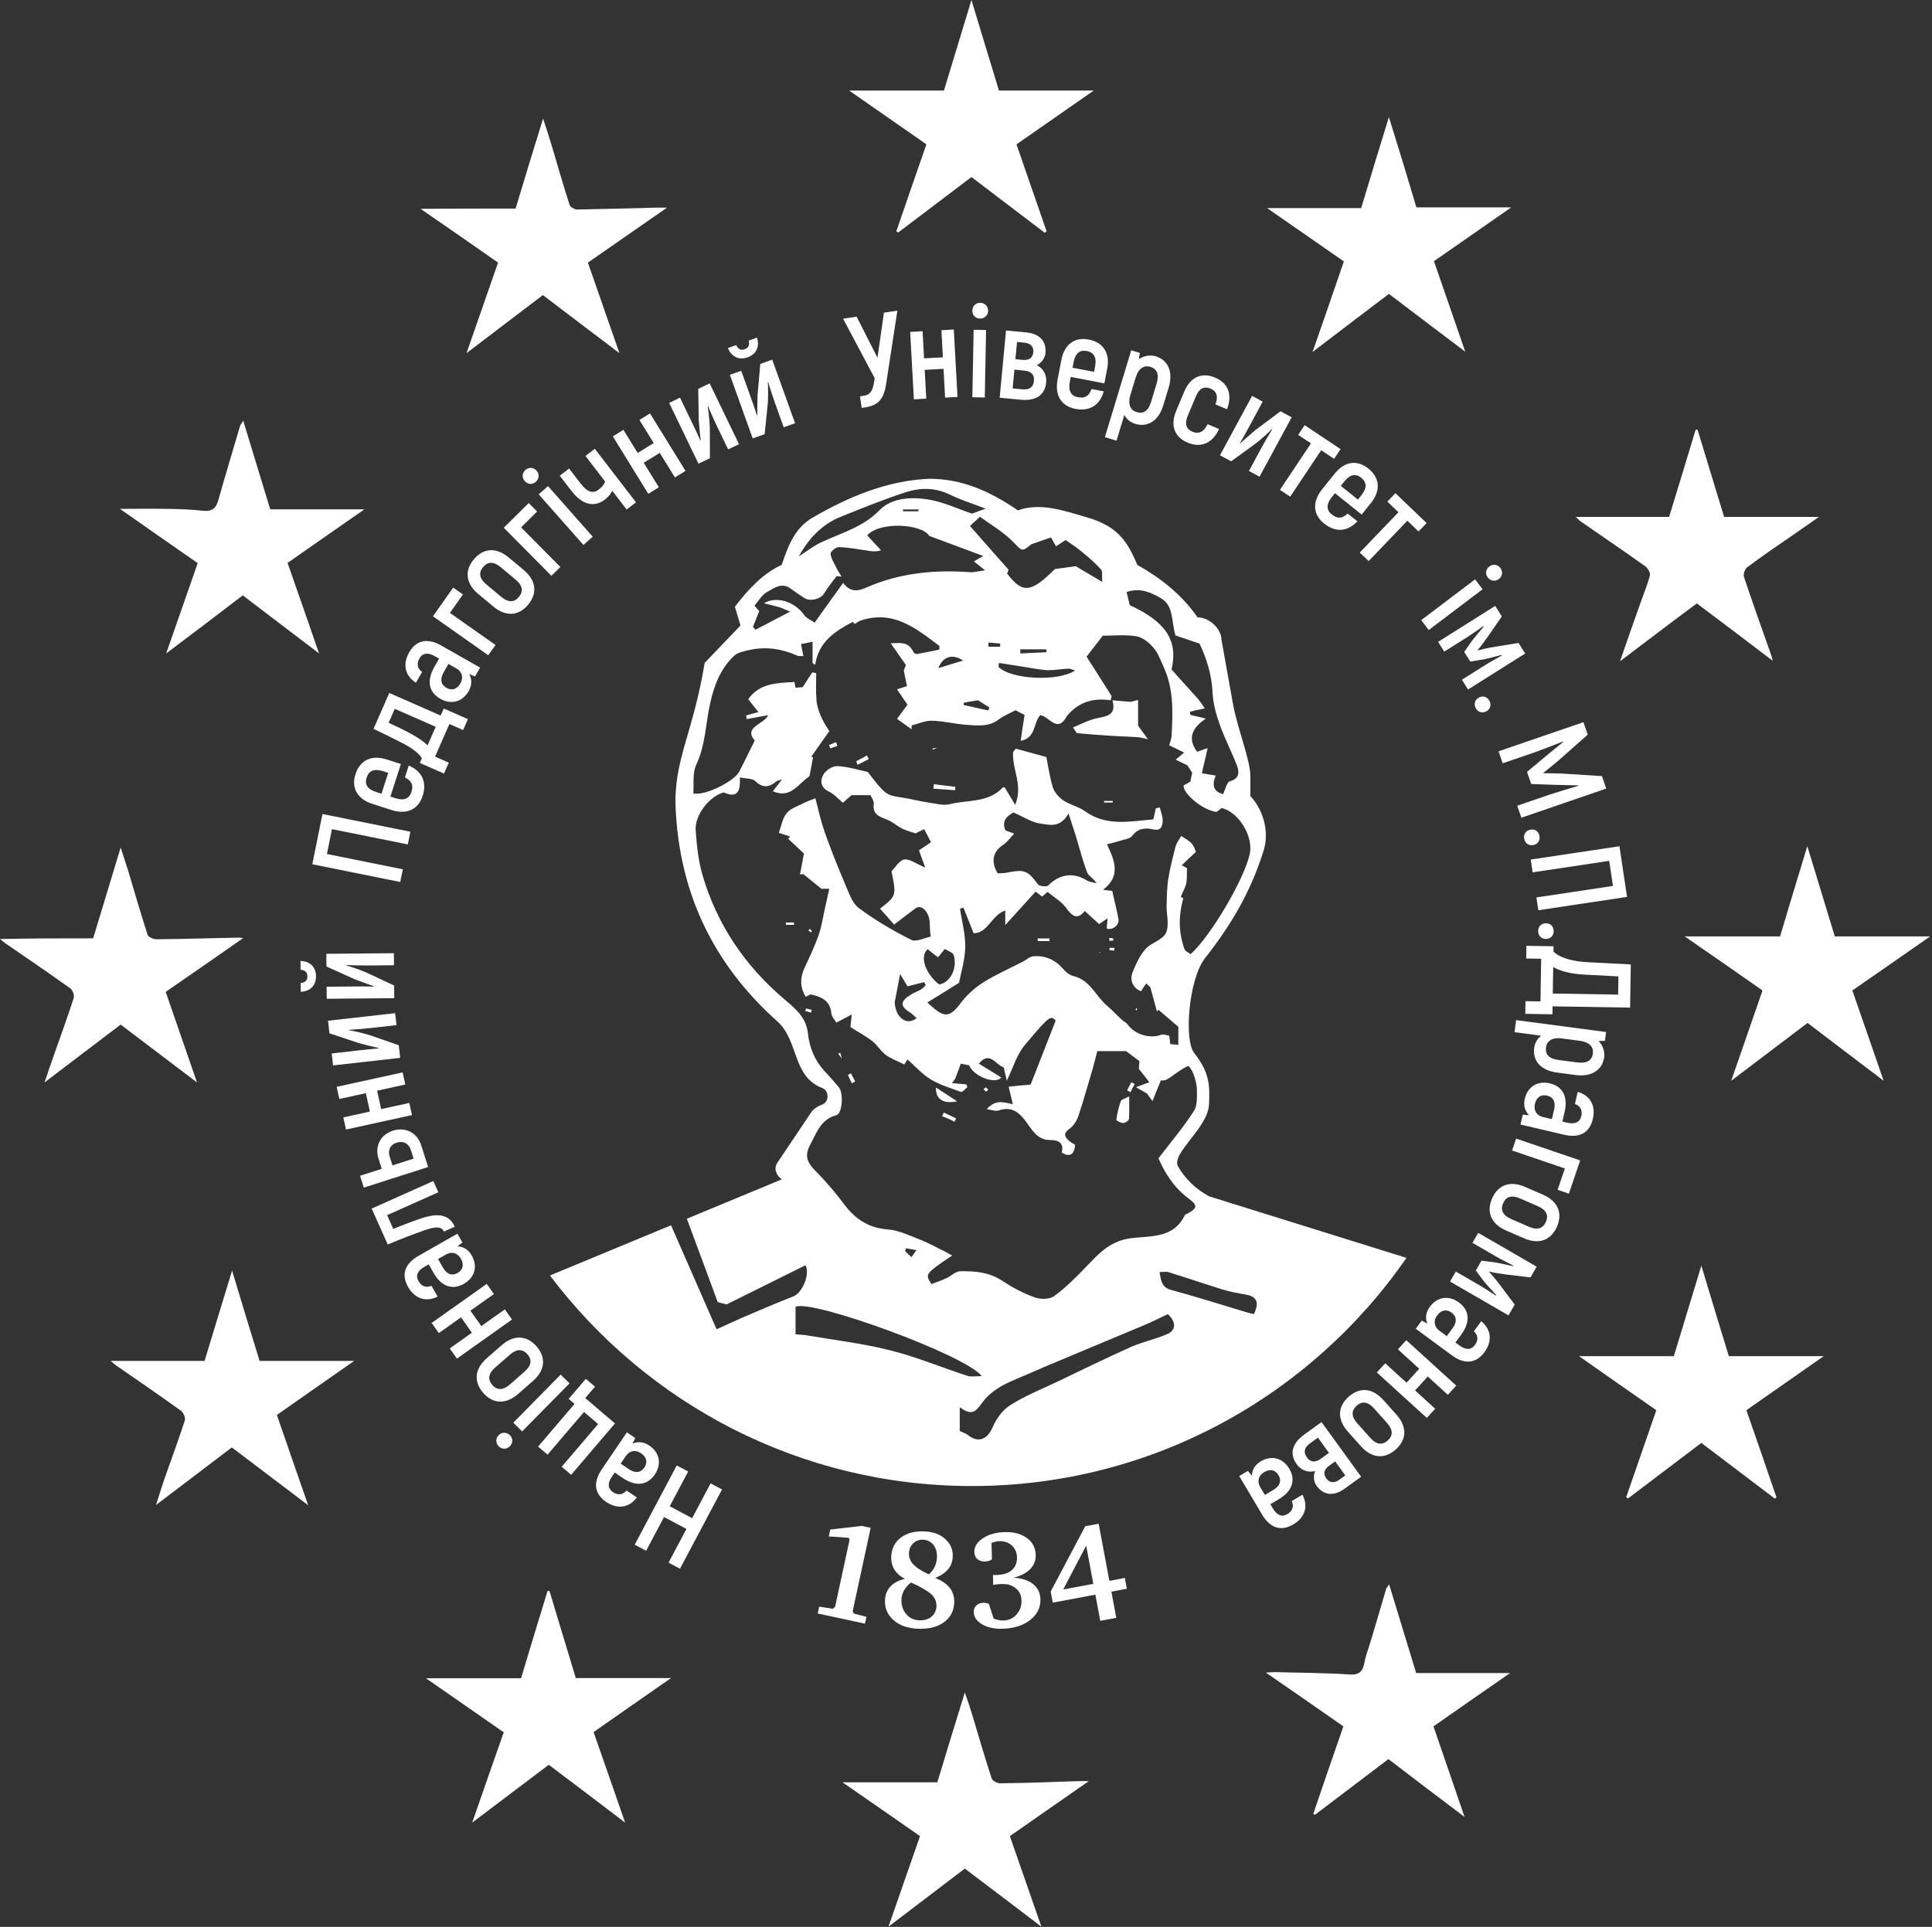 <?xml version="1.0" encoding="UTF-8" standalone="no"?>
<!DOCTYPE svg PUBLIC "-//W3C//DTD SVG 1.1//EN" "http://www.w3.org/Graphics/SVG/1.1/DTD/svg11.dtd">
<svg width="100%" height="100%" viewBox="0 0 815 813" version="1.1" xmlns="http://www.w3.org/2000/svg" xmlns:xlink="http://www.w3.org/1999/xlink" xml:space="preserve" xmlns:serif="http://www.serif.com/" style="fill-rule:evenodd;clip-rule:evenodd;stroke-linejoin:round;stroke-miterlimit:2;">
    <rect x="0" y="0" width="815" height="813" fill="#333333" stroke="none"/>
    <g transform="matrix(1,0,0,1,-1196.17,-47.255)">
        <g transform="matrix(1,0,0,1,2376.94,-504.15)">
            <g transform="matrix(1.103,0,0,1.103,86.057,-95.977)">
                <path d="M-885.843,1053.12L-849.576,1038.08C-851.779,1036.32 -852.709,1033.84 -851.172,1031.63L-838.651,1012.97C-837.692,1011.32 -836.081,1010.18 -834.137,1009.48C-831.184,1008.41 -831.538,1004.06 -833.992,1003.14C-845.567,998.804 -842.991,985.013 -851.172,977.699C-876.467,955.086 -888.756,927.556 -890.138,895.904C-890.93,877.747 -883.37,867.181 -879.036,840.506L-865.33,826.201L-867.462,819.023C-862.287,812.25 -856.687,806.252 -849.576,803.018C-847.247,796.229 -844.832,789.015 -837.692,784.895C-823.765,776.858 -809.261,770.785 -793.181,770.068C-780.79,770.068 -770.192,774.657 -759.219,782.156C-750.683,779.058 -741.742,782.238 -732.591,784.895C-720.698,788.348 -717.174,794.513 -713.553,803.018C-704.847,807.936 -696.832,814.038 -690.527,823.068C-686.15,823.068 -681.357,827.351 -681.357,831.771L-676.948,856.342C-675.317,865.381 -670.327,877.639 -670.327,883.81L-670.327,891.449C-665.734,896.287 -662.873,904.632 -665.252,912.288C-670.419,928.919 -678.512,941.825 -687.641,953.411C-693.865,961.309 -695.782,984.539 -691.856,989.637C-686.15,997.047 -685.739,1001.43 -686.15,1009.48C-686.612,1018.53 -700.825,1028.21 -697.952,1033.17C-695.105,1038.08 -691.14,1041.77 -686.266,1044.47L-686.15,1044.54L-610.624,1068.09C-647.081,1120.81 -707.96,1155.37 -776.848,1155.37C-842.758,1155.37 -901.337,1123.73 -938.202,1074.83L-891.89,1055.63L-874.47,1095.41C-870.57,1093.61 -867.67,1092.31 -864.77,1091.01C-858.27,1088.21 -851.67,1085.41 -845.07,1082.81C-841.87,1081.61 -838.57,1074.51 -840.47,1070.91C-850.77,1076.01 -861.07,1081.11 -870.67,1085.91C-872.063,1085.52 -872.857,1085.31 -874.026,1085.01L-885.843,1053.12ZM-701.87,1089.61C-698.57,1092.71 -698.77,1095.91 -702.27,1097.31C-706.67,1099.21 -711.47,1100.21 -715.87,1102.11C-725.47,1106.41 -734.87,1111.01 -744.27,1115.51C-750.37,1118.41 -756.67,1120.91 -762.27,1124.51C-765.17,1126.31 -767.57,1129.81 -768.97,1133.01C-770.87,1137.51 -774.37,1139.01 -778.27,1135.91C-779.07,1135.31 -780.17,1134.91 -781.47,1134.31L-781.47,1125.21C-776.17,1129.21 -774.87,1126.01 -772.37,1122.81C-769.77,1119.51 -765.77,1117.01 -761.87,1115.31C-745.17,1108.01 -728.17,1101.11 -711.37,1094.01C-707.97,1092.61 -704.87,1091.01 -701.87,1089.61ZM-844.27,1097.31L-844.27,1086.81C-838.07,1083.81 -779.07,1105.31 -773.07,1113.31C-775.37,1113.31 -777.17,1113.71 -778.57,1113.21C-788.47,1110.01 -798.17,1105.91 -808.27,1103.41C-818.67,1100.81 -829.47,1099.51 -840.07,1097.71C-841.37,1097.51 -842.77,1097.51 -844.27,1097.31ZM-705.07,1073.51C-703.47,1073.51 -702.57,1073.31 -701.77,1073.51C-694.67,1075.71 -687.67,1078.11 -680.57,1080.31C-677.87,1081.11 -675.07,1081.61 -672.27,1082.11C-667.87,1082.81 -666.77,1085.01 -668.97,1089.61C-669.87,1089.41 -670.87,1089.21 -671.77,1088.91C-681.37,1086.01 -690.87,1083.01 -700.47,1080.41C-704.27,1079.41 -704.47,1076.91 -705.07,1073.51ZM-744.77,977.306C-748.07,985.706 -751.17,993.706 -754.37,1001.81C-756.67,1002.01 -759.27,1002.21 -762.77,1002.61C-762.17,1005.11 -761.67,1007.21 -761.17,1009.31C-764.27,1008.71 -767.67,1007.21 -771.17,1011.21C-769.07,1011.51 -767.67,1012.11 -766.57,1011.71C-760.07,1009.41 -757.17,1014.61 -754.47,1018.31C-752.37,1021.21 -750.37,1023.01 -746.97,1023.01C-743.57,1023.01 -741.57,1024.11 -742.47,1027.81C-739.47,1029.71 -737.57,1028.61 -737.37,1024.81C-738.07,1024.41 -738.97,1023.91 -739.67,1023.31C-741.57,1021.71 -741.87,1020.31 -739.37,1018.61C-737.87,1017.51 -736.67,1015.51 -736.07,1013.71C-734.07,1007.81 -732.47,1001.81 -730.67,995.906C-729.97,993.406 -729.37,990.806 -728.87,989.006L-717.87,989.006C-716.57,990.006 -714.67,991.406 -712.77,992.806C-712.87,994.006 -712.87,995.006 -712.97,995.806C-711.67,997.406 -710.47,998.906 -708.97,1000.91C-710.87,1001.61 -711.97,1002.01 -714.07,1002.81C-712.47,1003.71 -711.37,1004.41 -709.87,1005.21C-709.57,1005.61 -708.97,1006.41 -707.77,1008.11C-706.57,1005.11 -705.67,1002.91 -704.57,1000.21C-704.17,1000.21 -703.17,1000.31 -702.37,999.906C-700.97,999.206 -699.77,998.106 -698.37,997.206C-696.97,996.306 -695.57,995.206 -694.07,994.706C-693.77,994.606 -692.47,996.606 -692.07,997.806C-691.37,999.806 -690.77,1001.81 -690.77,1003.91C-690.77,1006.61 -690.57,1009.91 -691.97,1012.01C-695.87,1018.01 -700.47,1023.51 -705.47,1030.01C-703.27,1035.11 -699.87,1040.91 -694.17,1045.21C-690.37,1048.01 -690.47,1049.01 -694.47,1051.21C-694.87,1051.41 -695.37,1051.51 -695.47,1051.91C-699.97,1061.11 -709.37,1059.51 -716.87,1060.71C-724.47,1062.01 -728.47,1066.71 -733.17,1071.51C-736.97,1075.51 -740.97,1079.51 -745.37,1082.71C-747.07,1084.01 -750.57,1084.01 -752.77,1083.21C-757.07,1081.71 -761.17,1079.51 -764.97,1077.01C-769.97,1073.61 -775.57,1073.11 -781.27,1073.21C-783.07,1073.21 -784.87,1075.11 -786.67,1075.91C-788.57,1076.81 -790.47,1077.41 -792.27,1078.11C-794.87,1074.31 -794.67,1074.11 -784.37,1067.21C-786.07,1066.31 -787.27,1065.51 -788.67,1064.91C-791.17,1063.71 -793.57,1062.31 -796.17,1061.31C-800.37,1059.71 -804.67,1057.51 -809.07,1057.21C-816.47,1056.61 -821.47,1053.21 -825.67,1047.61C-829.07,1043.11 -832.67,1038.81 -836.67,1034.81C-839.77,1031.71 -840.97,1029.01 -838.67,1024.81C-836.17,1020.21 -834.67,1015.11 -828.67,1013.51C-826.37,1012.91 -825.87,1005.11 -827.67,1002.91C-829.27,1001.01 -830.87,999.106 -832.57,997.306C-836.77,993.006 -838.97,987.806 -839.57,982.006C-840.27,976.106 -844.27,972.806 -848.27,969.406C-863.57,956.506 -874.37,940.606 -879.97,921.306C-881.47,915.906 -882.07,910.206 -882.47,904.506C-882.87,899.006 -877.57,891.906 -872.27,890.206C-872.07,890.106 -871.77,890.006 -871.57,890.106C-866.37,892.406 -865.27,889.406 -865.57,884.306C-863.27,884.806 -860.87,884.606 -859.67,885.706C-856.77,888.506 -854.27,888.106 -851.57,885.806C-851.27,885.506 -850.77,885.506 -849.47,885.106C-850.87,886.906 -851.77,888.106 -852.97,889.606C-845.97,892.606 -843.27,886.606 -838.97,883.906C-838.47,881.606 -838.07,879.106 -837.57,876.606C-837.77,876.506 -837.97,876.506 -838.27,876.406C-836.17,873.506 -834.17,870.506 -831.37,866.606C-832.17,865.306 -833.67,863.106 -834.67,860.706C-835.47,858.806 -836.17,856.606 -836.27,854.606C-836.57,851.206 -836.37,847.806 -836.37,844.406C-836.87,844.306 -837.37,844.206 -837.87,844.106C-838.97,845.806 -840.17,847.606 -841.57,849.806C-842.07,849.806 -843.07,849.906 -844.27,850.006C-844.47,849.106 -844.57,848.506 -844.67,847.806C-851.37,848.206 -858.07,848.206 -862.37,854.406C-861.07,856.006 -859.97,857.406 -858.47,859.306C-860.77,859.906 -861.97,860.306 -863.17,860.606C-863.07,861.106 -862.97,861.506 -862.97,862.006C-860.27,861.506 -857.47,861.006 -854.77,860.506C-856.17,864.006 -864.37,864.906 -859.87,870.206C-862.07,874.506 -863.87,878.406 -865.87,882.206C-867.87,885.906 -879.17,891.506 -883.37,890.406C-883.07,886.906 -883.77,882.706 -882.27,879.506C-878.67,871.906 -878.67,863.606 -876.87,855.706C-875.37,849.006 -872.87,842.506 -867.67,837.706C-866.27,836.406 -863.77,836.006 -861.67,835.506C-855.47,834.206 -849.47,835.106 -843.67,837.706C-843.07,838.006 -842.27,837.806 -841.27,837.906C-841.57,836.306 -841.87,835.106 -842.17,833.306C-840.77,833.006 -839.47,832.806 -837.77,832.406L-837.77,840.606C-837.47,840.806 -837.07,841.006 -836.77,841.206C-835.37,832.206 -828.97,828.306 -822.37,824.806C-822.07,825.106 -821.87,825.406 -821.57,825.606C-820.97,825.206 -820.37,824.806 -819.67,824.406C-806.97,820.006 -798.17,827.306 -789.27,834.006L-789.27,835.406C-792.07,836.006 -794.97,836.606 -797.87,837.106C-798.27,837.206 -799.07,836.706 -799.27,836.206C-801.27,832.006 -804.87,833.006 -807.87,833.006C-805.97,835.706 -804.07,838.406 -802.07,841.306C-802.37,842.006 -802.57,842.706 -802.87,843.406C-802.47,845.406 -802.07,847.406 -801.67,849.406C-802.87,849.806 -803.97,850.106 -805.47,850.606C-804.07,852.706 -802.77,854.506 -801.47,856.506C-802.67,858.106 -803.87,859.806 -805.47,861.906C-803.47,863.306 -801.67,864.606 -799.87,865.906L-799.87,864.406C-797.37,863.806 -794.77,862.606 -792.27,862.606C-787.77,862.706 -783.27,863.906 -778.67,864.206C-774.47,864.506 -770.17,865.006 -766.37,862.006C-764.57,860.606 -762.27,859.806 -760.17,858.606C-759.17,859.106 -758.27,859.606 -756.67,860.406C-757.17,863.506 -757.67,866.706 -758.17,870.306C-752.17,869.206 -753.37,863.206 -750.67,860.506C-747.27,860.906 -744.17,867.706 -740.47,860.806C-736.37,855.806 -730.77,853.706 -723.77,854.806C-723.67,854.306 -723.47,853.706 -723.37,853.206C-726.97,847.506 -730.57,841.906 -732.97,838.106C-730.37,834.806 -728.67,832.506 -726.77,830.106C-722.87,830.106 -718.27,829.606 -713.97,830.306C-711.57,830.706 -709.07,832.706 -707.37,834.706C-705.67,836.706 -704.67,839.406 -703.57,841.906C-699.57,850.406 -699.97,859.506 -700.47,868.606C-700.57,869.606 -700.97,870.506 -701.37,872.006C-699.57,872.906 -697.77,873.806 -695.67,874.806C-696.77,875.706 -697.57,876.406 -698.87,877.506C-697.17,878.306 -695.87,879.006 -694.37,879.706C-693.87,880.506 -693.27,881.506 -692.57,882.506C-692.77,883.506 -693.07,884.606 -693.27,885.906C-694.07,886.406 -695.07,886.906 -695.87,887.406C-696.07,890.706 -688.17,897.006 -683.27,897.506C-682.67,897.006 -681.87,896.506 -681.27,896.006C-674.77,897.606 -669.07,906.906 -670.57,913.606C-672.57,923.006 -685.37,944.906 -693.17,951.906C-693.97,951.306 -695.27,950.806 -695.57,949.906C-697.77,943.506 -697.87,937.306 -695.97,930.506C-696.27,930.306 -696.67,930.206 -696.97,930.006C-696.27,928.306 -695.27,926.606 -694.87,924.906C-694.47,923.006 -694.67,921.006 -694.57,919.006C-695.27,918.606 -695.87,918.306 -696.57,917.906C-694.97,916.306 -693.27,914.806 -691.17,912.806C-691.37,912.306 -691.77,910.706 -692.77,909.606C-693.77,908.406 -695.37,907.706 -696.77,906.706C-697.47,908.006 -698.47,909.206 -698.87,910.506C-699.97,914.806 -701.07,919.006 -701.77,923.406C-702.27,926.806 -702.27,930.206 -702.37,933.706C-702.37,935.506 -702.07,937.306 -701.97,939.206C-701.77,944.806 -703.47,945.406 -708.27,948.206C-711.57,950.106 -713.67,954.706 -715.27,958.606C-716.37,961.106 -715.97,964.506 -712.17,966.106C-711.57,965.206 -710.97,964.306 -710.17,963.106C-709.27,963.906 -708.57,964.606 -708.57,964.606C-707.57,968.306 -706.77,971.106 -706.07,973.806C-705.87,973.606 -705.67,973.406 -705.47,973.206C-702.87,975.406 -700.17,977.706 -697.87,979.706L-697.87,986.606C-699.07,986.506 -699.97,986.406 -700.97,986.306C-701.07,985.306 -701.17,984.406 -701.37,983.106C-702.27,983.006 -703.47,982.406 -704.27,982.706C-708.77,984.406 -714.47,982.706 -717.37,978.706C-717.87,978.006 -718.77,977.706 -719.47,977.006C-721.37,975.306 -723.07,973.406 -725.07,971.706C-729.47,968.006 -731.57,961.806 -737.97,960.306C-739.57,959.906 -741.07,958.606 -742.17,957.306C-745.17,953.906 -748.97,952.406 -753.27,952.706C-754.67,952.806 -755.97,954.106 -757.37,954.806C-762.47,957.406 -767.67,959.706 -772.47,962.706C-775.77,964.806 -778.87,967.606 -781.17,970.706C-785.97,977.206 -788.17,975.606 -793.87,970.406C-790.07,968.106 -786.47,965.806 -781.77,962.906C-780.97,958.906 -779.47,954.106 -779.37,949.206C-779.27,944.306 -780.67,939.406 -781.37,934.506C-780.97,934.406 -780.47,934.306 -780.07,934.106C-778.77,937.306 -777.57,940.406 -776.17,943.906C-770.67,943.906 -769.37,937.006 -764.07,935.206L-764.07,940.806C-759.77,936.006 -756.17,932.106 -752.47,928.006C-751.77,928.506 -750.97,929.106 -749.97,929.906C-749.07,929.106 -748.27,928.406 -747.87,928.106C-745.37,930.206 -742.67,931.706 -740.87,934.106C-738.57,937.306 -736.57,939.006 -733.67,935.406C-731.67,937.206 -729.97,938.806 -728.17,940.406C-726.97,939.606 -726.27,939.106 -724.97,938.206C-725.07,939.906 -725.17,941.006 -725.27,942.106C-723.27,942.906 -720.37,940.906 -720.77,938.606C-721.37,935.006 -722.37,931.406 -723.17,927.706C-724.07,927.606 -725.07,927.506 -726.67,927.306C-719.77,922.006 -722.17,916.206 -725.17,909.906C-723.27,909.406 -721.57,909.006 -720.07,908.506C-718.47,908.006 -716.37,907.806 -715.57,906.706C-713.27,903.706 -710.57,903.506 -707.37,904.206C-704.37,904.906 -703.87,902.706 -703.87,900.706C-703.87,899.106 -704.57,897.406 -704.97,895.806C-705.47,895.906 -705.97,896.006 -706.47,896.106C-706.77,897.406 -707.07,898.806 -707.37,900.106C-707.47,900.206 -707.67,900.406 -707.77,900.406C-716.57,901.106 -725.37,903.106 -733.47,897.306C-735.97,895.506 -739.27,894.806 -741.87,893.106C-743.57,891.906 -745.27,890.006 -745.87,888.106C-747.07,884.306 -747.57,880.206 -748.37,876.506C-752.47,875.406 -756.07,874.406 -760.07,873.306C-760.47,873.806 -761.07,874.606 -761.07,874.606C-761.47,881.506 -757.17,887.106 -760.27,894.806C-761.97,891.906 -763.07,890.106 -764.27,888.106C-764.47,888.106 -764.87,888.006 -765.07,888.206C-770.57,894.106 -778.37,892.806 -785.07,894.506C-787.67,895.206 -790.67,894.306 -793.47,893.906C-797.07,893.406 -800.57,892.406 -804.17,891.906C-809.57,891.106 -810.07,890.806 -816.67,882.206C-820.77,881.306 -824.57,880.106 -828.37,880.006C-830.17,879.906 -832.77,881.606 -833.67,883.306C-834.97,885.606 -834.67,888.306 -831.37,889.806C-829.47,890.706 -827.97,892.506 -826.17,894.006C-824.97,892.906 -823.97,892.106 -822.87,891.106L-815.57,891.106C-815.17,892.106 -814.17,893.406 -814.37,894.506C-814.87,898.506 -812.17,899.306 -809.37,900.406C-807.27,901.206 -805.47,902.906 -803.47,903.906C-801.77,904.706 -799.87,905.206 -798.37,905.706C-796.97,905.006 -795.97,904.506 -795.07,904.106C-794.07,905.906 -793.37,907.406 -792.47,909.106C-793.97,910.106 -795.47,911.106 -797.07,912.206C-796.37,914.206 -795.67,916.006 -794.67,918.806C-798.07,917.406 -800.57,915.406 -802.67,915.706C-804.57,916.006 -806.17,918.806 -807.57,920.206C-805.67,929.606 -805.67,929.606 -811.97,934.506C-810.17,936.506 -808.37,938.506 -806.57,940.606C-803.17,938.006 -800.77,936.106 -798.27,934.306C-796.07,932.806 -793.17,935.806 -792.97,939.706C-792.87,941.106 -792.97,942.506 -792.57,945.206C-795.07,945.706 -798.27,947.406 -800.07,946.406C-807.07,942.906 -813.87,938.906 -820.17,934.206C-822.67,932.306 -823.87,928.406 -825.27,925.206C-828.07,918.606 -830.77,911.906 -833.17,905.106C-834.57,901.106 -835.47,897.006 -836.67,892.306C-838.47,893.006 -840.07,893.506 -841.47,894.306C-843.67,895.406 -846.27,896.206 -847.67,898.006C-849.27,899.906 -849.67,902.806 -850.67,905.506C-848.57,906.206 -847.47,906.506 -846.37,906.906C-846.57,907.206 -846.87,907.506 -847.07,907.806C-845.07,909.706 -843.07,911.506 -841.07,913.406C-841.47,915.806 -842.07,918.606 -842.57,921.406C-842.17,921.406 -841.77,921.306 -841.27,921.306C-839.17,923.006 -837.07,924.706 -834.37,926.906L-831.37,926.906C-831.97,929.506 -832.47,931.806 -832.97,934.106C-833.77,937.606 -834.27,941.306 -835.47,944.706C-836.97,948.906 -838.87,953.006 -840.77,957.006C-842.57,960.806 -842.67,964.506 -840.37,968.206C-839.67,967.906 -839.07,967.506 -838.47,967.306C-834.37,968.206 -830.97,969.706 -830.57,974.606C-830.47,975.806 -829.27,977.006 -828.67,978.106C-826.67,977.006 -825.17,976.306 -822.77,975.006C-823.07,977.506 -823.17,978.706 -823.27,979.806C-820.47,981.606 -817.47,983.206 -814.87,985.206C-812.97,986.706 -811.67,989.106 -809.67,990.506C-807.57,992.006 -805.07,992.906 -802.67,994.106C-802.27,993.506 -801.87,992.806 -801.47,992.206C-798.57,994.706 -795.97,997.706 -792.77,999.706C-789.17,1001.91 -785.07,1003.11 -780.97,1004.61C-780.47,1004.81 -779.37,1003.41 -778.57,1002.81C-778.67,1002.41 -778.87,1002.01 -778.97,1001.71C-780.67,1001.61 -782.37,1001.41 -784.47,1001.21C-783.77,1000.31 -783.17,999.606 -783.27,999.706C-782.27,997.106 -781.67,995.506 -781.07,993.806C-779.57,994.106 -778.67,994.306 -777.87,994.406C-776.47,998.306 -768.17,1002.01 -765.57,999.106C-768.47,997.306 -771.17,995.606 -774.17,993.806C-769.97,988.706 -767.77,994.306 -764.67,995.206C-764.27,996.806 -763.87,998.506 -763.47,1000.31C-761.07,995.406 -759.57,990.006 -756.27,986.306C-746.97,975.206 -746.67,975.406 -744.77,977.306ZM-798.07,1065.11C-798.97,1066.51 -799.37,1067.01 -799.97,1067.81C-800.97,1066.91 -801.67,1066.21 -802.37,1065.51C-802.27,1065.11 -802.17,1064.81 -802.07,1064.41C-800.97,1064.61 -799.87,1064.81 -798.07,1065.11ZM-716.67,1006.31C-718.27,1007.21 -719.57,1007.41 -719.87,1008.11C-720.67,1010.41 -721.27,1012.81 -721.57,1015.31C-721.57,1015.61 -719.87,1016.51 -718.97,1016.51C-718.17,1016.51 -716.87,1015.61 -716.77,1015.01C-716.57,1012.41 -716.67,1009.81 -716.67,1006.31ZM-783.47,1016.01C-783.27,1015.61 -783.07,1015.11 -782.87,1014.71C-784.47,1014.01 -785.97,1013.21 -787.57,1012.51C-787.77,1013.01 -787.97,1013.41 -788.27,1013.91C-786.57,1014.51 -784.97,1015.21 -783.47,1016.01ZM-741.214,1009.62L-741.214,1009.62C-741.215,1009.62 -741.217,1009.62 -741.22,1009.62C-741.244,1009.63 -741.319,1009.71 -741.369,1009.81L-741.37,1009.81C-741.235,1009.67 -741.201,1009.62 -741.214,1009.62ZM-790.57,1002.91C-790.67,1005.56 -789.72,1007.11 -788.207,1007.88C-786.695,1008.66 -784.62,1008.66 -782.47,1008.21C-784.97,1006.61 -787.47,1004.91 -790.57,1002.91ZM-714.57,1001.61C-714.97,1001.41 -715.47,1001.11 -715.87,1000.91C-716.37,1001.91 -716.97,1003.01 -717.47,1004.01C-717.07,1004.21 -716.57,1004.51 -716.17,1004.71C-715.67,1003.71 -715.17,1002.61 -714.57,1001.61ZM-771.57,1002.81C-771.87,1003.11 -772.17,1003.41 -772.37,1003.71C-771.97,1004.01 -771.67,1004.21 -771.27,1004.51C-771.07,1004.21 -770.77,1004.01 -770.57,1003.71C-770.97,1003.41 -771.27,1003.11 -771.57,1002.81ZM-822.77,1001.31C-822.37,1001.11 -821.87,1000.81 -821.47,1000.61C-821.97,999.606 -822.57,998.606 -823.07,997.506C-823.47,997.706 -823.87,997.906 -824.27,998.106C-823.77,999.206 -823.27,1000.31 -822.77,1001.31ZM-827.17,989.606C-827.47,989.806 -827.67,989.806 -827.97,990.006C-827.67,990.306 -827.47,990.706 -826.57,991.906C-826.97,990.406 -827.07,990.006 -827.17,989.606ZM-797.97,976.406C-801.77,979.406 -805.97,976.306 -806.37,970.406C-805.77,967.206 -805.17,964.106 -804.27,959.506C-802.87,961.906 -802.17,963.006 -801.47,964.206C-799.47,963.706 -797.27,963.206 -795.07,962.606C-794.87,963.006 -794.67,963.406 -794.47,963.806C-795.07,964.306 -795.57,965.006 -796.27,965.406C-797.37,966.106 -798.67,966.506 -799.87,967.206C-804.47,970.006 -804.47,971.806 -800.07,974.506C-799.37,975.006 -798.77,975.706 -797.97,976.406ZM-838.37,974.306C-838.27,973.906 -838.17,973.606 -838.07,973.206C-838.77,973.006 -839.47,972.906 -840.27,972.706C-840.37,973.006 -840.47,973.406 -840.57,973.706C-839.77,973.806 -839.07,974.006 -838.37,974.306ZM-713.57,972.806C-713.67,972.706 -713.87,972.706 -713.97,972.606C-714.07,972.806 -714.17,973.006 -714.27,973.206C-714.17,973.306 -713.87,973.406 -713.87,973.406C-713.77,973.206 -713.67,973.006 -713.57,972.806ZM-789.77,953.106C-788.87,952.006 -788.37,951.406 -787.17,949.906C-786.07,950.706 -784.07,951.206 -783.77,952.306C-782.27,957.406 -785.17,962.906 -789.37,963.506C-794.47,959.506 -796.97,952.906 -793.77,950.006C-792.57,951.006 -791.27,952.006 -789.77,953.106ZM-728.17,951.306C-727.97,951.406 -727.87,951.406 -727.77,951.506L-727.77,951.106C-727.87,951.106 -727.97,951.206 -728.17,951.306ZM-722.47,950.606C-722.37,950.206 -722.37,949.806 -722.27,949.506L-724.17,949.506C-724.17,949.806 -724.27,950.106 -724.27,950.306C-723.67,950.406 -723.07,950.506 -722.47,950.606ZM-751.67,945.906L-751.67,946.906L-747.17,946.906L-747.17,945.906L-751.67,945.906ZM-724.27,945.706L-724.27,946.806C-723.77,946.806 -723.27,946.706 -722.77,946.706L-722.77,945.906C-723.27,945.806 -723.77,945.706 -724.27,945.706ZM-838.77,942.206C-838.97,942.406 -839.17,942.606 -839.37,942.806C-839.07,943.106 -838.67,943.306 -838.37,943.606C-838.27,943.406 -838.07,943.306 -837.97,943.106C-838.27,942.806 -838.57,942.506 -838.77,942.206ZM-847.97,939.806L-847.97,940.706L-844.87,940.706L-844.87,939.806L-847.97,939.806ZM-760.97,897.706C-756.87,899.506 -753.77,901.606 -750.37,902.006C-747.17,902.406 -743.07,903.806 -739.87,898.106C-738.67,901.706 -737.87,904.206 -737.07,906.706C-735.67,911.306 -734.47,916.106 -732.77,920.606C-732.27,922.006 -730.27,922.906 -729.17,924.806C-730.47,924.406 -731.97,924.306 -733.07,923.606C-738.07,920.506 -743.37,921.306 -747.57,925.606C-748.17,926.206 -750.97,926.006 -751.57,925.206C-755.47,919.906 -756.67,919.406 -763.27,920.706C-764.57,921.006 -765.87,920.906 -766.97,921.006C-769.67,916.506 -768.77,912.606 -764.87,910.106C-763.37,909.106 -762.27,907.506 -760.67,905.806C-762.17,905.206 -763.07,904.906 -763.97,904.606C-765.77,900.606 -762.87,898.906 -760.97,897.706ZM-722.97,893.906L-722.97,893.306L-726.27,893.306L-726.27,893.906L-722.97,893.906ZM-791.57,890.806C-791.72,890.856 -791.77,890.881 -791.757,890.881C-791.745,890.881 -791.67,890.856 -791.57,890.806C-791.67,890.706 -791.87,890.706 -791.57,890.806ZM-680.77,890.706C-683.37,890.006 -685.57,888.306 -683.57,883.606C-685.57,883.306 -687.27,883.006 -688.87,882.706C-688.17,879.706 -687.57,876.906 -686.67,873.106C-689.07,873.906 -689.87,874.206 -690.67,874.506C-694.37,869.606 -692.87,865.506 -687.37,861.806C-690.27,861.106 -691.77,860.706 -693.27,860.406C-693.37,860.006 -693.37,859.606 -693.47,859.206C-691.87,858.806 -690.27,858.406 -687.77,857.906C-688.77,856.406 -689.67,855.006 -690.77,853.806C-694.17,850.006 -697.57,846.306 -700.47,843.006C-697.87,831.806 -702.77,824.706 -716.47,818.406C-716.77,817.006 -717.17,815.406 -717.67,813.406C-712.57,811.606 -708.37,813.506 -704.47,815.806C-699.57,818.706 -700.67,824.206 -698.97,830.006C-696.87,830.706 -693.87,831.706 -689.77,833.106C-687.27,838.406 -685.07,844.806 -684.77,852.006C-684.57,856.106 -683.37,860.406 -681.97,864.306C-680.07,869.606 -677.37,874.706 -675.37,880.006C-674.47,882.506 -674.67,884.806 -678.17,885.806C-679.27,886.006 -679.77,888.606 -680.77,890.706ZM-783.27,889.206C-783.27,888.806 -783.17,888.306 -783.17,887.906C-785.87,887.606 -788.67,887.206 -791.37,886.906C-791.47,887.506 -791.47,888.006 -791.57,888.606C-788.77,888.806 -786.07,889.006 -783.27,889.206ZM-821.07,878.106C-820.87,878.606 -820.77,879.006 -820.57,879.506C-819.17,878.806 -817.67,878.006 -816.27,877.306C-816.47,876.806 -816.77,876.406 -816.97,875.906C-818.37,876.706 -819.67,877.406 -821.07,878.106ZM-791.87,873.206C-791.87,873.406 -791.77,873.506 -791.77,873.706C-791.57,873.606 -791.37,873.506 -790.17,873.006C-791.37,873.106 -791.67,873.206 -791.87,873.206ZM-828.27,872.306C-828.47,871.806 -828.57,871.306 -828.77,870.806C-829.67,871.206 -830.57,871.506 -831.47,871.906C-831.27,872.306 -831.17,872.806 -830.97,873.206C-830.17,872.906 -829.27,872.606 -828.27,872.306ZM-738.17,865.206C-737.27,866.406 -736.87,867.406 -736.37,867.406C-732.07,867.806 -727.67,868.106 -723.37,868.406C-720.07,868.606 -716.67,868.706 -713.37,868.906C-712.37,869.006 -711.37,869.306 -709.47,869.706C-711.27,867.206 -712.47,865.706 -713.27,864.506L-713.27,854.706C-715.07,855.106 -716.07,855.406 -716.07,855.406C-718.87,855.206 -720.77,855.006 -723.07,854.806C-721.47,860.806 -725.47,860.806 -729.07,861.706C-732.07,862.306 -734.87,863.806 -738.17,865.206ZM-770.57,858.706C-773.67,858.006 -776.87,857.306 -779.97,856.606C-779.97,856.306 -779.97,856.006 -779.87,855.706C-778.17,855.406 -776.47,855.106 -774.47,854.806C-773.07,855.706 -771.57,856.606 -770.07,857.606C-770.27,858.006 -770.47,858.306 -770.57,858.706ZM-766.47,840.506C-762.67,841.106 -758.97,841.706 -755.17,842.306C-752.67,842.706 -750.27,843.206 -747.77,843.306C-745.17,843.306 -742.47,842.806 -739.87,842.706C-739.17,842.706 -738.37,843.106 -737.37,843.406C-743.97,847.806 -762.07,846.806 -766.67,842.006C-766.57,841.406 -766.57,840.906 -766.47,840.506ZM-780.17,839.606C-781.87,840.106 -783.42,840.581 -784.957,841.056C-786.495,841.531 -788.02,842.006 -789.67,842.506C-787.87,838.006 -784.27,836.906 -780.17,839.606ZM-758.37,835.306L-748.37,835.306C-748.37,835.706 -748.37,836.106 -748.27,836.406C-749.507,836.481 -750.759,836.542 -752.014,836.599L-754.525,836.712C-755.781,836.77 -757.032,836.831 -758.27,836.906C-758.27,836.406 -758.27,835.906 -758.37,835.306ZM-770.47,832.706C-768.97,832.806 -767.47,833.006 -765.97,833.106C-765.97,833.506 -766.07,833.906 -766.07,834.306L-770.47,834.306C-770.57,833.806 -770.57,833.306 -770.47,832.706ZM-846.37,820.906C-851.57,823.606 -855.57,825.706 -859.57,827.806C-859.87,827.406 -860.27,827.106 -860.57,826.706C-859.77,824.806 -859.07,822.906 -858.17,820.706C-858.37,820.506 -858.87,819.906 -859.97,818.606C-858.47,816.906 -857.27,814.606 -855.37,813.506C-852.57,812.006 -849.57,809.406 -845.97,812.206C-844.37,813.406 -842.57,814.606 -840.87,815.706C-838.67,817.106 -834.77,816.106 -833.47,814.106C-831.97,811.706 -830.27,809.506 -828.57,807.306C-827.97,807.406 -827.27,807.406 -826.67,807.506C-827.37,806.306 -828.17,805.206 -828.77,803.906C-829.57,802.206 -830.77,800.406 -830.87,798.706C-830.87,797.906 -828.77,796.106 -827.67,796.206C-824.17,796.306 -820.57,797.006 -817.07,797.506C-815.37,797.806 -813.57,798.106 -811.57,797.406C-813.37,795.506 -815.17,793.606 -816.87,791.706C-811.97,786.206 -795.77,787.406 -793.17,791.906C-785.87,794.606 -779.57,797.006 -772.47,799.606C-774.17,800.606 -774.97,801.006 -776.07,801.706C-774.87,802.706 -773.67,803.506 -771.77,805.106C-774.27,805.406 -775.97,805.906 -777.57,805.806C-791.27,804.806 -804.57,806.106 -817.27,811.706C-820.27,813.006 -823.17,813.706 -826.07,809.906C-829.67,814.906 -833.07,819.606 -836.97,825.106C-838.57,824.006 -840.07,823.406 -840.87,822.306C-844.47,817.206 -851.37,814.706 -856.37,817.706C-854.27,818.206 -852.87,818.506 -851.57,818.906C-850.07,819.206 -848.87,819.806 -846.37,820.906ZM-762.782,804.892C-767.977,798.997 -772.773,793.601 -777.57,788.106C-776.67,787.306 -775.67,786.406 -773.77,784.606C-769.77,787.506 -765.07,790.206 -761.37,793.906C-757.47,797.806 -757.87,798.206 -754.07,795.106C-751.77,794.306 -749.47,793.506 -746.57,792.506C-746.27,793.106 -745.47,794.406 -744.67,795.906C-743.47,795.106 -742.37,794.406 -740.97,793.506C-738.97,794.906 -736.77,796.306 -734.77,798.006C-732.17,800.106 -729.67,802.306 -727.47,804.706C-726.77,805.506 -727.17,807.206 -726.97,809.506C-731.17,807.006 -734.37,805.206 -737.07,803.506C-739.87,803.906 -742.37,804.206 -745.07,804.606C-754.17,813.606 -757.37,814.206 -763.37,806.306C-763.147,805.713 -762.87,805.065 -762.782,804.892ZM-762.782,804.892C-762.767,804.861 -762.757,804.845 -762.755,804.847C-762.752,804.848 -762.757,804.867 -762.77,804.906L-762.782,804.892ZM-843.07,799.806C-839.37,793.206 -834.47,787.606 -826.97,784.606C-818.77,781.306 -810.47,777.906 -802.07,775.206C-796.57,773.406 -790.87,773.406 -785.27,776.106C-780.87,778.306 -776.07,779.706 -771.57,781.506C-773.17,782.106 -774.97,782.706 -776.77,783.406C-782.17,781.606 -787.37,779.106 -792.87,778.106C-799.57,776.906 -807.37,777.206 -812.07,782.006C-818.37,788.506 -826.27,790.606 -833.87,794.106C-837.17,795.506 -840.07,797.906 -843.07,799.806ZM-797.27,782.506L-803.17,782.506L-803.17,781.806L-797.17,781.806C-797.27,782.006 -797.27,782.306 -797.27,782.506Z" style="fill:white;"/>
            </g>
            <g transform="matrix(-47.762,-25.33,25.33,-47.762,-872.845,1181.62)">
                <path d="M0.369,-0.7L0.369,-0.402L0.171,-0.402L0.171,-0.7L0.07,-0.7L0.07,-0L0.171,-0L0.171,-0.307L0.369,-0.307L0.369,-0L0.47,-0L0.47,-0.7L0.369,-0.7Z" style="fill:white;fill-rule:nonzero;"/>
            </g>
            <g transform="matrix(-44.748,-30.34,30.34,-44.748,-898.609,1167.76)">
                <path d="M0.225,-0.54C0.119,-0.54 0.051,-0.478 0.046,-0.377L0.143,-0.377C0.148,-0.424 0.18,-0.447 0.223,-0.447C0.276,-0.447 0.299,-0.412 0.299,-0.35L0.299,-0.313L0.222,-0.313C0.106,-0.313 0.031,-0.258 0.031,-0.15C0.031,-0.051 0.096,0.013 0.193,0.013C0.251,0.013 0.289,-0.014 0.31,-0.049L0.317,-0L0.396,-0L0.396,-0.35C0.396,-0.471 0.338,-0.54 0.225,-0.54ZM0.299,-0.157C0.299,-0.107 0.266,-0.073 0.213,-0.073C0.16,-0.073 0.129,-0.102 0.129,-0.15C0.129,-0.202 0.163,-0.229 0.222,-0.229L0.299,-0.229L0.299,-0.157Z" style="fill:white;fill-rule:nonzero;"/>
            </g>
            <g transform="matrix(-41.124,-35.095,35.095,-41.124,-918.956,1154.02)">
                <path d="M0.363,0.117L0.457,0.117L0.457,-0.089L0.397,-0.089L0.397,-0.527L0.3,-0.527L0.3,-0.089L0.155,-0.089L0.155,-0.527L0.058,-0.527L0.058,-0L0.363,-0L0.363,0.117Z" style="fill:white;fill-rule:nonzero;"/>
            </g>
            <g transform="matrix(-38.512,-37.943,37.943,-38.512,-938.279,1137.26)">
                <path d="M0.106,-0.615C0.142,-0.615 0.168,-0.642 0.168,-0.676C0.168,-0.712 0.142,-0.738 0.106,-0.738C0.07,-0.738 0.045,-0.712 0.045,-0.676C0.045,-0.641 0.07,-0.615 0.106,-0.615ZM0.058,-0L0.155,-0L0.155,-0.527L0.058,-0.527L0.058,-0Z" style="fill:white;fill-rule:nonzero;"/>
            </g>
            <g transform="matrix(-35.552,-40.729,40.729,-35.552,-946.708,1129.31)">
                <path d="M0.231,0.012C0.346,0.012 0.417,-0.059 0.417,-0.188L0.417,-0.34C0.417,-0.469 0.346,-0.54 0.231,-0.54C0.117,-0.54 0.046,-0.469 0.046,-0.34L0.046,-0.188C0.046,-0.059 0.117,0.012 0.231,0.012ZM0.231,-0.082C0.177,-0.082 0.144,-0.114 0.144,-0.188L0.144,-0.34C0.144,-0.414 0.177,-0.446 0.231,-0.446C0.286,-0.446 0.319,-0.414 0.319,-0.34L0.319,-0.188C0.319,-0.114 0.286,-0.082 0.231,-0.082Z" style="fill:white;fill-rule:nonzero;"/>
            </g>
            <g transform="matrix(-31.272,-44.101,44.101,-31.272,-962.963,1110.7)">
                <path d="M0.302,-0.527L0.302,-0.315L0.155,-0.315L0.155,-0.527L0.058,-0.527L0.058,-0L0.155,-0L0.155,-0.225L0.302,-0.225L0.302,-0L0.399,-0L0.399,-0.527L0.302,-0.527Z" style="fill:white;fill-rule:nonzero;"/>
            </g>
            <g transform="matrix(-26.782,-46.963,46.963,-26.782,-977.219,1090.52)">
                <path d="M0.225,-0.54C0.119,-0.54 0.051,-0.478 0.046,-0.377L0.143,-0.377C0.148,-0.424 0.18,-0.447 0.223,-0.447C0.276,-0.447 0.299,-0.412 0.299,-0.35L0.299,-0.313L0.222,-0.313C0.106,-0.313 0.031,-0.258 0.031,-0.15C0.031,-0.051 0.096,0.013 0.193,0.013C0.251,0.013 0.289,-0.014 0.31,-0.049L0.317,-0L0.396,-0L0.396,-0.35C0.396,-0.471 0.338,-0.54 0.225,-0.54ZM0.299,-0.157C0.299,-0.107 0.266,-0.073 0.213,-0.073C0.16,-0.073 0.129,-0.102 0.129,-0.15C0.129,-0.202 0.163,-0.229 0.222,-0.229L0.299,-0.229L0.299,-0.157Z" style="fill:white;fill-rule:nonzero;"/>
            </g>
            <g transform="matrix(-22.059,-49.358,49.358,-22.059,-989.276,1069.15)">
                <path d="M0,0.007C0.104,0.007 0.154,-0.064 0.167,-0.211C0.173,-0.272 0.179,-0.376 0.18,-0.438L0.298,-0.438L0.298,-0L0.394,-0L0.394,-0.527L0.087,-0.527C0.085,-0.425 0.078,-0.303 0.072,-0.227C0.064,-0.143 0.053,-0.086 0,-0.086L0,0.007Z" style="fill:white;fill-rule:nonzero;"/>
            </g>
            <g transform="matrix(-16.489,-51.487,51.487,-16.489,-999.207,1046.78)">
                <path d="M0.238,-0.349L0.155,-0.349L0.155,-0.527L0.058,-0.527L0.058,-0L0.238,-0C0.338,-0 0.412,-0.071 0.412,-0.176C0.412,-0.279 0.338,-0.349 0.238,-0.349ZM0.228,-0.088L0.155,-0.088L0.155,-0.261L0.228,-0.261C0.279,-0.261 0.314,-0.229 0.314,-0.176C0.314,-0.122 0.279,-0.088 0.228,-0.088Z" style="fill:white;fill-rule:nonzero;"/>
            </g>
            <g transform="matrix(-11.574,-52.81,52.81,-11.574,-1006.31,1024.94)">
                <path d="M0.302,-0.527L0.302,-0.315L0.155,-0.315L0.155,-0.527L0.058,-0.527L0.058,-0L0.155,-0L0.155,-0.225L0.302,-0.225L0.302,-0L0.399,-0L0.399,-0.527L0.302,-0.527Z" style="fill:white;fill-rule:nonzero;"/>
            </g>
            <g transform="matrix(-6.064,-53.722,53.722,-6.064,-1011.6,1000.85)">
                <path d="M0.058,-0L0.157,-0L0.258,-0.211C0.279,-0.256 0.312,-0.351 0.317,-0.373L0.32,-0.372C0.317,-0.319 0.315,-0.253 0.315,-0.202L0.315,-0L0.409,-0L0.409,-0.527L0.31,-0.527L0.208,-0.306C0.191,-0.263 0.161,-0.184 0.153,-0.157L0.15,-0.159C0.152,-0.216 0.152,-0.263 0.152,-0.305L0.152,-0.527L0.058,-0.527L0.058,-0Z" style="fill:white;fill-rule:nonzero;"/>
            </g>
            <g transform="matrix(-0.471,-54.061,54.061,-0.471,-1014.43,975.695)">
                <path d="M0.235,-0.609C0.304,-0.609 0.352,-0.652 0.355,-0.729L0.286,-0.729C0.284,-0.694 0.265,-0.676 0.234,-0.676C0.204,-0.676 0.185,-0.694 0.183,-0.729L0.114,-0.729C0.117,-0.653 0.165,-0.609 0.235,-0.609ZM0.058,-0L0.157,-0L0.258,-0.211C0.279,-0.256 0.312,-0.351 0.317,-0.373L0.32,-0.372C0.317,-0.319 0.315,-0.253 0.315,-0.202L0.315,-0L0.409,-0L0.409,-0.527L0.31,-0.527L0.208,-0.306C0.191,-0.263 0.161,-0.184 0.153,-0.157L0.15,-0.159C0.152,-0.216 0.152,-0.263 0.152,-0.305L0.152,-0.527L0.058,-0.527L0.058,-0Z" style="fill:white;fill-rule:nonzero;"/>
            </g>
            <g transform="matrix(10.684,-52.997,52.997,10.684,-1012.67,927.245)">
                <path d="M0.47,-0.7L0.07,-0.7L0.07,-0L0.171,-0L0.171,-0.604L0.369,-0.604L0.369,-0L0.47,-0L0.47,-0.7Z" style="fill:white;fill-rule:nonzero;"/>
            </g>
            <g transform="matrix(16.589,-51.455,51.455,16.589,-1006.78,898.632)">
                <path d="M0.32,-0.165C0.311,-0.108 0.286,-0.082 0.227,-0.082C0.174,-0.082 0.143,-0.115 0.143,-0.187L0.143,-0.227L0.41,-0.227L0.41,-0.344C0.41,-0.469 0.339,-0.54 0.226,-0.54C0.115,-0.54 0.046,-0.469 0.046,-0.344L0.046,-0.187C0.046,-0.061 0.115,0.011 0.225,0.011C0.339,0.011 0.408,-0.053 0.417,-0.165L0.32,-0.165ZM0.227,-0.449C0.282,-0.449 0.314,-0.417 0.314,-0.345L0.314,-0.3L0.143,-0.3L0.143,-0.345C0.143,-0.417 0.174,-0.449 0.227,-0.449Z" style="fill:white;fill-rule:nonzero;"/>
            </g>
            <g transform="matrix(21.757,-49.492,49.492,21.757,-999.265,875.244)">
                <path d="M0,0.117L0.093,0.117L0.093,-0L0.371,-0L0.371,0.117L0.464,0.117L0.464,-0.089L0.404,-0.089L0.404,-0.527L0.098,-0.527C0.096,-0.443 0.092,-0.358 0.087,-0.274C0.082,-0.2 0.069,-0.131 0.04,-0.089L0,-0.089L0,0.117ZM0.15,-0.089C0.166,-0.131 0.176,-0.185 0.181,-0.252C0.186,-0.314 0.188,-0.376 0.189,-0.438L0.308,-0.438L0.308,-0.089L0.15,-0.089Z" style="fill:white;fill-rule:nonzero;"/>
            </g>
            <g transform="matrix(26.711,-47.004,47.004,26.711,-988.821,851.701)">
                <path d="M0.225,-0.54C0.119,-0.54 0.051,-0.478 0.046,-0.377L0.143,-0.377C0.148,-0.424 0.18,-0.447 0.223,-0.447C0.276,-0.447 0.299,-0.412 0.299,-0.35L0.299,-0.313L0.222,-0.313C0.106,-0.313 0.031,-0.258 0.031,-0.15C0.031,-0.051 0.096,0.013 0.193,0.013C0.251,0.013 0.289,-0.014 0.31,-0.049L0.317,-0L0.396,-0L0.396,-0.35C0.396,-0.471 0.338,-0.54 0.225,-0.54ZM0.299,-0.157C0.299,-0.107 0.266,-0.073 0.213,-0.073C0.16,-0.073 0.129,-0.102 0.129,-0.15C0.129,-0.202 0.163,-0.229 0.222,-0.229L0.299,-0.229L0.299,-0.157Z" style="fill:white;fill-rule:nonzero;"/>
            </g>
            <g transform="matrix(31.14,-44.194,44.194,31.14,-976.601,830.438)">
                <path d="M0.332,-0.528L0.058,-0.528L0.058,-0L0.156,-0L0.156,-0.435L0.332,-0.435L0.332,-0.528Z" style="fill:white;fill-rule:nonzero;"/>
            </g>
            <g transform="matrix(34.633,-41.514,41.514,34.633,-966.491,815.722)">
                <path d="M0.231,0.012C0.346,0.012 0.417,-0.059 0.417,-0.188L0.417,-0.34C0.417,-0.469 0.346,-0.54 0.231,-0.54C0.117,-0.54 0.046,-0.469 0.046,-0.34L0.046,-0.188C0.046,-0.059 0.117,0.012 0.231,0.012ZM0.231,-0.082C0.177,-0.082 0.144,-0.114 0.144,-0.188L0.144,-0.34C0.144,-0.414 0.177,-0.446 0.231,-0.446C0.286,-0.446 0.319,-0.414 0.319,-0.34L0.319,-0.188C0.319,-0.114 0.286,-0.082 0.231,-0.082Z" style="fill:white;fill-rule:nonzero;"/>
            </g>
            <g transform="matrix(38.399,-38.057,38.057,38.399,-950.384,796.561)">
                <path d="M0.332,-0.528L0.058,-0.528L0.058,-0L0.156,-0L0.156,-0.435L0.332,-0.435L0.332,-0.528Z" style="fill:white;fill-rule:nonzero;"/>
            </g>
            <g transform="matrix(40.517,-35.794,35.794,40.517,-937.012,783.407)">
                <path d="M0.106,-0.615C0.142,-0.615 0.168,-0.642 0.168,-0.676C0.168,-0.712 0.142,-0.738 0.106,-0.738C0.07,-0.738 0.045,-0.712 0.045,-0.676C0.045,-0.641 0.07,-0.615 0.106,-0.615ZM0.058,-0L0.155,-0L0.155,-0.527L0.058,-0.527L0.058,-0Z" style="fill:white;fill-rule:nonzero;"/>
            </g>
            <g transform="matrix(42.864,-32.947,32.947,42.864,-928.517,775.667)">
                <path d="M0.282,-0.527L0.282,-0.275C0.256,-0.258 0.225,-0.256 0.202,-0.256C0.155,-0.256 0.121,-0.286 0.121,-0.378L0.121,-0.527L0.029,-0.527L0.029,-0.378C0.029,-0.229 0.099,-0.165 0.193,-0.165C0.222,-0.165 0.253,-0.169 0.282,-0.184L0.282,-0L0.374,-0L0.374,-0.527L0.282,-0.527Z" style="fill:white;fill-rule:nonzero;"/>
            </g>
            <g transform="matrix(46.006,-28.395,28.395,46.006,-909.958,761.41)">
                <path d="M0.302,-0.527L0.302,-0.315L0.155,-0.315L0.155,-0.527L0.058,-0.527L0.058,-0L0.155,-0L0.155,-0.225L0.302,-0.225L0.302,-0L0.399,-0L0.399,-0.527L0.302,-0.527Z" style="fill:white;fill-rule:nonzero;"/>
            </g>
            <g transform="matrix(48.689,-23.498,23.498,48.689,-888.938,748.419)">
                <path d="M0.058,-0L0.157,-0L0.258,-0.211C0.279,-0.256 0.312,-0.351 0.317,-0.373L0.32,-0.372C0.317,-0.319 0.315,-0.253 0.315,-0.202L0.315,-0L0.409,-0L0.409,-0.527L0.31,-0.527L0.208,-0.306C0.191,-0.263 0.161,-0.184 0.153,-0.157L0.15,-0.159C0.152,-0.216 0.152,-0.263 0.152,-0.305L0.152,-0.527L0.058,-0.527L0.058,-0Z" style="fill:white;fill-rule:nonzero;"/>
            </g>
            <g transform="matrix(50.883,-18.269,18.269,50.883,-866.193,737.441)">
                <path d="M0.235,-0.609C0.304,-0.609 0.352,-0.652 0.355,-0.729L0.286,-0.729C0.284,-0.694 0.265,-0.676 0.234,-0.676C0.204,-0.676 0.185,-0.694 0.183,-0.729L0.114,-0.729C0.117,-0.653 0.165,-0.609 0.235,-0.609ZM0.058,-0L0.157,-0L0.258,-0.211C0.279,-0.256 0.312,-0.351 0.317,-0.373L0.32,-0.372C0.317,-0.319 0.315,-0.253 0.315,-0.202L0.315,-0L0.409,-0L0.409,-0.527L0.31,-0.527L0.208,-0.306C0.191,-0.263 0.161,-0.184 0.153,-0.157L0.15,-0.159C0.152,-0.216 0.152,-0.263 0.152,-0.305L0.152,-0.527L0.058,-0.527L0.058,-0Z" style="fill:white;fill-rule:nonzero;"/>
            </g>
            <g transform="matrix(53.486,-7.881,7.881,53.486,-819.87,723.341)">
                <path d="M0.327,-0.7L0.226,-0.359L0.112,-0.7L0.005,-0.7L0.181,-0.205L0.173,-0.179C0.152,-0.109 0.129,-0.081 0.075,-0.081L0.047,-0.081L0.047,0.01L0.072,0.01C0.178,0.01 0.227,-0.031 0.263,-0.147L0.433,-0.7L0.327,-0.7Z" style="fill:white;fill-rule:nonzero;"/>
            </g>
            <g transform="matrix(53.982,-2.954,2.954,53.982,-798.393,720.064)">
                <path d="M0.302,-0.527L0.302,-0.315L0.155,-0.315L0.155,-0.527L0.058,-0.527L0.058,-0L0.155,-0L0.155,-0.225L0.302,-0.225L0.302,-0L0.399,-0L0.399,-0.527L0.302,-0.527Z" style="fill:white;fill-rule:nonzero;"/>
            </g>
            <g transform="matrix(54.053,1.029,-1.029,54.053,-773.726,718.958)">
                <path d="M0.106,-0.615C0.142,-0.615 0.168,-0.642 0.168,-0.676C0.168,-0.712 0.142,-0.738 0.106,-0.738C0.07,-0.738 0.045,-0.712 0.045,-0.676C0.045,-0.641 0.07,-0.615 0.106,-0.615ZM0.058,-0L0.155,-0L0.155,-0.527L0.058,-0.527L0.058,-0Z" style="fill:white;fill-rule:nonzero;"/>
            </g>
            <g transform="matrix(53.823,5.087,-5.087,53.823,-762.191,718.92)">
                <path d="M0.323,-0.28C0.36,-0.304 0.381,-0.343 0.381,-0.381C0.381,-0.472 0.323,-0.527 0.216,-0.527L0.058,-0.527L0.058,-0L0.224,-0C0.347,-0 0.408,-0.058 0.408,-0.153C0.408,-0.205 0.382,-0.257 0.323,-0.28ZM0.152,-0.446L0.21,-0.446C0.26,-0.446 0.286,-0.42 0.286,-0.379C0.286,-0.335 0.26,-0.311 0.211,-0.311L0.152,-0.311L0.152,-0.446ZM0.228,-0.082L0.152,-0.082L0.152,-0.229L0.228,-0.229C0.285,-0.229 0.312,-0.204 0.312,-0.156C0.312,-0.108 0.285,-0.082 0.228,-0.082Z" style="fill:white;fill-rule:nonzero;"/>
            </g>
            <g transform="matrix(53.087,10.226,-10.226,53.087,-738.989,721.023)">
                <path d="M0.32,-0.165C0.311,-0.108 0.286,-0.082 0.227,-0.082C0.174,-0.082 0.143,-0.115 0.143,-0.187L0.143,-0.227L0.41,-0.227L0.41,-0.344C0.41,-0.469 0.339,-0.54 0.226,-0.54C0.115,-0.54 0.046,-0.469 0.046,-0.344L0.046,-0.187C0.046,-0.061 0.115,0.011 0.225,0.011C0.339,0.011 0.408,-0.053 0.417,-0.165L0.32,-0.165ZM0.227,-0.449C0.282,-0.449 0.314,-0.417 0.314,-0.345L0.314,-0.3L0.143,-0.3L0.143,-0.345C0.143,-0.417 0.174,-0.449 0.227,-0.449Z" style="fill:white;fill-rule:nonzero;"/>
            </g>
            <g transform="matrix(51.737,15.689,-15.689,51.737,-714.858,725.622)">
                <path d="M0.254,-0.539C0.207,-0.539 0.161,-0.513 0.135,-0.479L0.128,-0.528L0.058,-0.528L0.058,0.18L0.153,0.18L0.153,-0.03C0.179,-0.003 0.216,0.012 0.254,0.012C0.356,0.012 0.422,-0.062 0.422,-0.19L0.422,-0.335C0.422,-0.464 0.354,-0.539 0.254,-0.539ZM0.323,-0.19C0.323,-0.113 0.294,-0.079 0.238,-0.079C0.185,-0.079 0.153,-0.121 0.153,-0.19L0.153,-0.336C0.153,-0.411 0.188,-0.448 0.238,-0.448C0.292,-0.448 0.323,-0.413 0.323,-0.335L0.323,-0.19Z" style="fill:white;fill-rule:nonzero;"/>
            </g>
            <g transform="matrix(49.867,20.882,-20.882,49.867,-690.725,732.938)">
                <path d="M0.224,0.011C0.336,0.011 0.406,-0.059 0.409,-0.182L0.312,-0.182C0.309,-0.115 0.279,-0.082 0.225,-0.082C0.174,-0.082 0.144,-0.115 0.144,-0.182L0.144,-0.348C0.144,-0.415 0.174,-0.447 0.225,-0.447C0.278,-0.447 0.307,-0.415 0.309,-0.348L0.407,-0.348C0.403,-0.47 0.338,-0.54 0.224,-0.54C0.114,-0.54 0.046,-0.47 0.046,-0.348L0.046,-0.182C0.046,-0.059 0.114,0.011 0.224,0.011Z" style="fill:white;fill-rule:nonzero;"/>
            </g>
            <g transform="matrix(47.549,25.727,-25.727,47.549,-668.893,742.012)">
                <path d="M0.058,-0L0.157,-0L0.258,-0.211C0.279,-0.256 0.312,-0.351 0.317,-0.373L0.32,-0.372C0.317,-0.319 0.315,-0.253 0.315,-0.202L0.315,-0L0.409,-0L0.409,-0.527L0.31,-0.527L0.208,-0.306C0.191,-0.263 0.161,-0.184 0.153,-0.157L0.15,-0.159C0.152,-0.216 0.152,-0.263 0.152,-0.305L0.152,-0.527L0.058,-0.527L0.058,-0Z" style="fill:white;fill-rule:nonzero;"/>
            </g>
            <g transform="matrix(44.974,30.003,-30.003,44.974,-646.68,754.192)">
                <path d="M0.347,-0.527L0.01,-0.527L0.01,-0.436L0.13,-0.436L0.13,-0L0.226,-0L0.226,-0.436L0.347,-0.436L0.347,-0.527Z" style="fill:white;fill-rule:nonzero;"/>
            </g>
            <g transform="matrix(42.191,33.805,-33.805,42.191,-631.333,764.23)">
                <path d="M0.32,-0.165C0.311,-0.108 0.286,-0.082 0.227,-0.082C0.174,-0.082 0.143,-0.115 0.143,-0.187L0.143,-0.227L0.41,-0.227L0.41,-0.344C0.41,-0.469 0.339,-0.54 0.226,-0.54C0.115,-0.54 0.046,-0.469 0.046,-0.344L0.046,-0.187C0.046,-0.061 0.115,0.011 0.225,0.011C0.339,0.011 0.408,-0.053 0.417,-0.165L0.32,-0.165ZM0.227,-0.449C0.282,-0.449 0.314,-0.417 0.314,-0.345L0.314,-0.3L0.143,-0.3L0.143,-0.345C0.143,-0.417 0.174,-0.449 0.227,-0.449Z" style="fill:white;fill-rule:nonzero;"/>
            </g>
            <g transform="matrix(39.017,37.423,-37.423,39.017,-612.231,779.673)">
                <path d="M0.347,-0.527L0.01,-0.527L0.01,-0.436L0.13,-0.436L0.13,-0L0.226,-0L0.226,-0.436L0.347,-0.436L0.347,-0.527Z" style="fill:white;fill-rule:nonzero;"/>
            </g>
            <g transform="matrix(32.626,43.109,-43.109,32.626,-583.13,810.549)">
                <path d="M0.106,-0.615C0.142,-0.615 0.168,-0.642 0.168,-0.676C0.168,-0.712 0.142,-0.738 0.106,-0.738C0.07,-0.738 0.045,-0.712 0.045,-0.676C0.045,-0.641 0.07,-0.615 0.106,-0.615ZM0.058,-0L0.155,-0L0.155,-0.527L0.058,-0.527L0.058,-0Z" style="fill:white;fill-rule:nonzero;"/>
            </g>
            <g transform="matrix(28.81,45.748,-45.748,28.81,-575.804,819.578)">
                <path d="M0.4,-0.527L0.319,-0.337C0.305,-0.3 0.291,-0.265 0.279,-0.227L0.276,-0.227C0.265,-0.265 0.251,-0.3 0.236,-0.337L0.155,-0.527L0.058,-0.527L0.058,-0L0.148,-0L0.148,-0.209C0.148,-0.264 0.144,-0.318 0.142,-0.364L0.147,-0.365C0.162,-0.319 0.176,-0.272 0.19,-0.233L0.233,-0.131L0.322,-0.131L0.365,-0.233C0.379,-0.272 0.394,-0.319 0.408,-0.365L0.413,-0.364C0.411,-0.318 0.407,-0.264 0.407,-0.209L0.407,-0L0.497,-0L0.497,-0.527L0.4,-0.527Z" style="fill:white;fill-rule:nonzero;"/>
            </g>
            <g transform="matrix(24.876,48,-48,24.876,-560.149,845.205)">
                <path d="M0.097,0.011C0.133,0.011 0.158,-0.013 0.158,-0.05C0.158,-0.086 0.133,-0.11 0.097,-0.11C0.061,-0.11 0.036,-0.086 0.036,-0.05C0.036,-0.013 0.061,0.011 0.097,0.011Z" style="fill:white;fill-rule:nonzero;"/>
            </g>
            <g transform="matrix(17.56,51.132,-51.132,17.56,-549.841,864.819)">
                <path d="M0.515,-0.7L0.397,-0.416C0.381,-0.376 0.357,-0.309 0.346,-0.277L0.342,-0.277C0.331,-0.309 0.307,-0.376 0.291,-0.416L0.173,-0.7L0.07,-0.7L0.07,-0L0.169,-0L0.169,-0.273C0.167,-0.353 0.164,-0.426 0.161,-0.499L0.165,-0.501C0.185,-0.445 0.209,-0.381 0.233,-0.317L0.294,-0.158L0.394,-0.158L0.455,-0.317C0.479,-0.381 0.503,-0.445 0.523,-0.501L0.527,-0.499C0.523,-0.426 0.521,-0.353 0.519,-0.273L0.519,-0L0.618,-0L0.618,-0.7L0.515,-0.7Z" style="fill:white;fill-rule:nonzero;"/>
            </g>
            <g transform="matrix(12.399,52.622,-52.622,12.399,-538.389,900.212)">
                <path d="M0.097,0.011C0.133,0.011 0.158,-0.013 0.158,-0.05C0.158,-0.086 0.133,-0.11 0.097,-0.11C0.061,-0.11 0.036,-0.086 0.036,-0.05C0.036,-0.013 0.061,0.011 0.097,0.011Z" style="fill:white;fill-rule:nonzero;"/>
            </g>
            <g transform="matrix(8.028,53.464,-53.464,8.028,-535.61,910.326)">
                <path d="M0.47,-0.7L0.07,-0.7L0.07,-0L0.171,-0L0.171,-0.604L0.369,-0.604L0.369,-0L0.47,-0L0.47,-0.7Z" style="fill:white;fill-rule:nonzero;"/>
            </g>
            <g transform="matrix(3.638,53.941,-53.941,3.638,-531.66,939.203)">
                <path d="M0.097,0.011C0.133,0.011 0.158,-0.013 0.158,-0.05C0.158,-0.086 0.133,-0.11 0.097,-0.11C0.061,-0.11 0.036,-0.086 0.036,-0.05C0.036,-0.013 0.061,0.011 0.097,0.011Z" style="fill:white;fill-rule:nonzero;"/>
            </g>
            <g transform="matrix(-0.879,54.056,-54.056,-0.879,-530.547,950.248)">
                <path d="M0.475,-0.095L0.475,-0.7L0.138,-0.7L0.126,-0.362C0.122,-0.252 0.098,-0.147 0.047,-0.095L0.006,-0.095L0.006,0.117L0.105,0.117L0.105,-0L0.438,-0L0.438,0.117L0.537,0.117L0.537,-0.095L0.475,-0.095ZM0.375,-0.095L0.168,-0.095C0.201,-0.154 0.219,-0.235 0.223,-0.334L0.233,-0.605L0.375,-0.605L0.375,-0.095Z" style="fill:white;fill-rule:nonzero;"/>
            </g>
            <g transform="matrix(-7.079,53.598,-53.598,-7.079,-531.146,979.985)">
                <path d="M0.254,-0.539C0.207,-0.539 0.161,-0.513 0.135,-0.479L0.128,-0.528L0.058,-0.528L0.058,0.18L0.153,0.18L0.153,-0.03C0.179,-0.003 0.216,0.012 0.254,0.012C0.356,0.012 0.422,-0.062 0.422,-0.19L0.422,-0.335C0.422,-0.464 0.354,-0.539 0.254,-0.539ZM0.323,-0.19C0.323,-0.113 0.294,-0.079 0.238,-0.079C0.185,-0.079 0.153,-0.121 0.153,-0.19L0.153,-0.336C0.153,-0.411 0.188,-0.448 0.238,-0.448C0.292,-0.448 0.323,-0.413 0.323,-0.335L0.323,-0.19Z" style="fill:white;fill-rule:nonzero;"/>
            </g>
            <g transform="matrix(-12.337,52.637,-52.637,-12.337,-534.488,1005.02)">
                <path d="M0.225,-0.54C0.119,-0.54 0.051,-0.478 0.046,-0.377L0.143,-0.377C0.148,-0.424 0.18,-0.447 0.223,-0.447C0.276,-0.447 0.299,-0.412 0.299,-0.35L0.299,-0.313L0.222,-0.313C0.106,-0.313 0.031,-0.258 0.031,-0.15C0.031,-0.051 0.096,0.013 0.193,0.013C0.251,0.013 0.289,-0.014 0.31,-0.049L0.317,-0L0.396,-0L0.396,-0.35C0.396,-0.471 0.338,-0.54 0.225,-0.54ZM0.299,-0.157C0.299,-0.107 0.266,-0.073 0.213,-0.073C0.16,-0.073 0.129,-0.102 0.129,-0.15C0.129,-0.202 0.163,-0.229 0.222,-0.229L0.299,-0.229L0.299,-0.157Z" style="fill:white;fill-rule:nonzero;"/>
            </g>
            <g transform="matrix(-17.422,51.179,-51.179,-17.422,-540.193,1028.84)">
                <path d="M0.332,-0.528L0.058,-0.528L0.058,-0L0.156,-0L0.156,-0.435L0.332,-0.435L0.332,-0.528Z" style="fill:white;fill-rule:nonzero;"/>
            </g>
            <g transform="matrix(-21.586,49.567,-49.567,-21.586,-545.758,1045.85)">
                <path d="M0.231,0.012C0.346,0.012 0.417,-0.059 0.417,-0.188L0.417,-0.34C0.417,-0.469 0.346,-0.54 0.231,-0.54C0.117,-0.54 0.046,-0.469 0.046,-0.34L0.046,-0.188C0.046,-0.059 0.117,0.012 0.231,0.012ZM0.231,-0.082C0.177,-0.082 0.144,-0.114 0.144,-0.188L0.144,-0.34C0.144,-0.414 0.177,-0.446 0.231,-0.446C0.286,-0.446 0.319,-0.414 0.319,-0.34L0.319,-0.188C0.319,-0.114 0.286,-0.082 0.231,-0.082Z" style="fill:white;fill-rule:nonzero;"/>
            </g>
            <g transform="matrix(-27.083,46.79,-46.79,-27.083,-555.625,1068.86)">
                <path d="M0.4,-0.527L0.319,-0.337C0.305,-0.3 0.291,-0.265 0.279,-0.227L0.276,-0.227C0.265,-0.265 0.251,-0.3 0.236,-0.337L0.155,-0.527L0.058,-0.527L0.058,-0L0.148,-0L0.148,-0.209C0.148,-0.264 0.144,-0.318 0.142,-0.364L0.147,-0.365C0.162,-0.319 0.176,-0.272 0.19,-0.233L0.233,-0.131L0.322,-0.131L0.365,-0.233C0.379,-0.272 0.394,-0.319 0.408,-0.365L0.413,-0.364C0.411,-0.318 0.407,-0.264 0.407,-0.209L0.407,-0L0.497,-0L0.497,-0.527L0.4,-0.527Z" style="fill:white;fill-rule:nonzero;"/>
            </g>
            <g transform="matrix(-32.043,43.544,-43.544,-32.043,-570.857,1094.79)">
                <path d="M0.225,-0.54C0.119,-0.54 0.051,-0.478 0.046,-0.377L0.143,-0.377C0.148,-0.424 0.18,-0.447 0.223,-0.447C0.276,-0.447 0.299,-0.412 0.299,-0.35L0.299,-0.313L0.222,-0.313C0.106,-0.313 0.031,-0.258 0.031,-0.15C0.031,-0.051 0.096,0.013 0.193,0.013C0.251,0.013 0.289,-0.014 0.31,-0.049L0.317,-0L0.396,-0L0.396,-0.35C0.396,-0.471 0.338,-0.54 0.225,-0.54ZM0.299,-0.157C0.299,-0.107 0.266,-0.073 0.213,-0.073C0.16,-0.073 0.129,-0.102 0.129,-0.15C0.129,-0.202 0.163,-0.229 0.222,-0.229L0.299,-0.229L0.299,-0.157Z" style="fill:white;fill-rule:nonzero;"/>
            </g>
            <g transform="matrix(-36.394,39.979,-39.979,-36.394,-585.431,1114.53)">
                <path d="M0.302,-0.527L0.302,-0.315L0.155,-0.315L0.155,-0.527L0.058,-0.527L0.058,-0L0.155,-0L0.155,-0.225L0.302,-0.225L0.302,-0L0.399,-0L0.399,-0.527L0.302,-0.527Z" style="fill:white;fill-rule:nonzero;"/>
            </g>
            <g transform="matrix(-40.289,36.05,-36.05,-40.289,-602.128,1132.88)">
                <path d="M0.231,0.012C0.346,0.012 0.417,-0.059 0.417,-0.188L0.417,-0.34C0.417,-0.469 0.346,-0.54 0.231,-0.54C0.117,-0.54 0.046,-0.469 0.046,-0.34L0.046,-0.188C0.046,-0.059 0.117,0.012 0.231,0.012ZM0.231,-0.082C0.177,-0.082 0.144,-0.114 0.144,-0.188L0.144,-0.34C0.144,-0.414 0.177,-0.446 0.231,-0.446C0.286,-0.446 0.319,-0.414 0.319,-0.34L0.319,-0.188C0.319,-0.114 0.286,-0.082 0.231,-0.082Z" style="fill:white;fill-rule:nonzero;"/>
            </g>
            <g transform="matrix(-43.782,31.716,-31.716,-43.782,-620.758,1149.56)">
                <path d="M0.323,-0.28C0.36,-0.304 0.381,-0.343 0.381,-0.381C0.381,-0.472 0.323,-0.527 0.216,-0.527L0.058,-0.527L0.058,-0L0.224,-0C0.347,-0 0.408,-0.058 0.408,-0.153C0.408,-0.205 0.382,-0.257 0.323,-0.28ZM0.152,-0.446L0.21,-0.446C0.26,-0.446 0.286,-0.42 0.286,-0.379C0.286,-0.335 0.26,-0.311 0.211,-0.311L0.152,-0.311L0.152,-0.446ZM0.228,-0.082L0.152,-0.082L0.152,-0.229L0.228,-0.229C0.285,-0.229 0.312,-0.204 0.312,-0.156C0.312,-0.108 0.285,-0.082 0.228,-0.082Z" style="fill:white;fill-rule:nonzero;"/>
            </g>
            <g transform="matrix(-46.502,27.576,-27.576,-46.502,-639.598,1163.26)">
                <path d="M0.225,-0.54C0.119,-0.54 0.051,-0.478 0.046,-0.377L0.143,-0.377C0.148,-0.424 0.18,-0.447 0.223,-0.447C0.276,-0.447 0.299,-0.412 0.299,-0.35L0.299,-0.313L0.222,-0.313C0.106,-0.313 0.031,-0.258 0.031,-0.15C0.031,-0.051 0.096,0.013 0.193,0.013C0.251,0.013 0.289,-0.014 0.31,-0.049L0.317,-0L0.396,-0L0.396,-0.35C0.396,-0.471 0.338,-0.54 0.225,-0.54ZM0.299,-0.157C0.299,-0.107 0.266,-0.073 0.213,-0.073C0.16,-0.073 0.129,-0.102 0.129,-0.15C0.129,-0.202 0.163,-0.229 0.222,-0.229L0.299,-0.229L0.299,-0.157Z" style="fill:white;fill-rule:nonzero;"/>
            </g>
            <g transform="matrix(57.466,12.387,-12.387,57.466,-844.332,1230.33)">
                <path d="M0.325,-0.681L0.39,-0.681L0.39,-0.07L0.401,-0.054L0.495,-0.05L0.495,-0L0.148,-0L0.148,-0.05L0.248,-0.056L0.26,-0.074L0.26,-0.566L0.251,-0.578L0.109,-0.557L0.109,-0.608L0.325,-0.681Z" style="fill:white;fill-rule:nonzero;"/>
            </g>
            <g transform="matrix(58.712,2.938,-2.938,58.712,-810.433,1236.88)">
                <path d="M0.222,-0.314C0.2,-0.294 0.185,-0.275 0.175,-0.255C0.165,-0.235 0.16,-0.214 0.16,-0.19C0.16,-0.148 0.173,-0.114 0.198,-0.087C0.223,-0.059 0.255,-0.046 0.293,-0.046C0.329,-0.046 0.358,-0.056 0.38,-0.075C0.402,-0.095 0.413,-0.121 0.413,-0.152C0.413,-0.184 0.4,-0.212 0.374,-0.235C0.347,-0.258 0.297,-0.285 0.222,-0.314ZM0.394,-0.356C0.444,-0.338 0.48,-0.315 0.504,-0.287C0.527,-0.259 0.539,-0.224 0.539,-0.182C0.539,-0.123 0.516,-0.075 0.47,-0.039C0.424,-0.003 0.362,0.015 0.284,0.015C0.212,0.015 0.154,-0.003 0.109,-0.039C0.064,-0.076 0.042,-0.122 0.042,-0.179C0.042,-0.218 0.053,-0.251 0.076,-0.278C0.099,-0.305 0.133,-0.325 0.177,-0.338C0.142,-0.354 0.116,-0.375 0.098,-0.401C0.08,-0.428 0.071,-0.459 0.071,-0.494C0.071,-0.552 0.092,-0.598 0.134,-0.633C0.177,-0.668 0.233,-0.685 0.303,-0.685C0.365,-0.685 0.416,-0.669 0.454,-0.636C0.493,-0.604 0.512,-0.562 0.512,-0.511C0.512,-0.477 0.502,-0.447 0.482,-0.421C0.462,-0.395 0.433,-0.373 0.394,-0.356ZM0.347,-0.379C0.364,-0.395 0.377,-0.414 0.386,-0.434C0.395,-0.455 0.399,-0.478 0.399,-0.502C0.399,-0.538 0.389,-0.568 0.37,-0.591C0.35,-0.614 0.325,-0.625 0.293,-0.625C0.265,-0.625 0.242,-0.615 0.224,-0.596C0.206,-0.577 0.197,-0.553 0.197,-0.524C0.197,-0.494 0.208,-0.468 0.232,-0.445C0.255,-0.422 0.294,-0.4 0.347,-0.379Z" style="fill:white;fill-rule:nonzero;"/>
            </g>
            <g transform="matrix(58.764,-1.609,1.609,58.764,-772.293,1238.36)">
                <path d="M0.334,-0.353C0.394,-0.348 0.44,-0.332 0.473,-0.304C0.506,-0.276 0.523,-0.239 0.523,-0.193C0.523,-0.134 0.497,-0.085 0.445,-0.046C0.394,-0.008 0.326,0.011 0.244,0.011C0.186,0.011 0.138,-0.001 0.099,-0.025C0.061,-0.049 0.042,-0.079 0.042,-0.114C0.042,-0.134 0.049,-0.149 0.062,-0.161C0.075,-0.173 0.092,-0.179 0.113,-0.179C0.118,-0.179 0.124,-0.179 0.13,-0.177C0.136,-0.176 0.143,-0.174 0.152,-0.171L0.184,-0.063C0.197,-0.058 0.209,-0.054 0.221,-0.052C0.232,-0.049 0.243,-0.048 0.253,-0.048C0.291,-0.048 0.323,-0.061 0.348,-0.088C0.374,-0.115 0.387,-0.148 0.387,-0.187C0.387,-0.224 0.375,-0.254 0.349,-0.276C0.324,-0.299 0.291,-0.31 0.249,-0.31C0.24,-0.31 0.23,-0.31 0.22,-0.309C0.209,-0.308 0.198,-0.307 0.187,-0.305L0.187,-0.377C0.191,-0.377 0.194,-0.376 0.198,-0.376C0.203,-0.376 0.208,-0.376 0.216,-0.376C0.262,-0.376 0.299,-0.387 0.324,-0.408C0.35,-0.43 0.363,-0.46 0.363,-0.499C0.363,-0.534 0.351,-0.562 0.328,-0.585C0.305,-0.607 0.276,-0.618 0.239,-0.618C0.23,-0.618 0.221,-0.617 0.212,-0.615C0.202,-0.613 0.193,-0.61 0.183,-0.606L0.183,-0.489C0.175,-0.484 0.167,-0.48 0.159,-0.478C0.15,-0.476 0.141,-0.475 0.13,-0.475C0.109,-0.475 0.091,-0.482 0.078,-0.494C0.065,-0.507 0.058,-0.524 0.058,-0.544C0.058,-0.582 0.079,-0.615 0.122,-0.642C0.164,-0.669 0.217,-0.682 0.281,-0.682C0.346,-0.682 0.398,-0.666 0.438,-0.635C0.478,-0.604 0.498,-0.563 0.498,-0.513C0.498,-0.473 0.484,-0.44 0.456,-0.412C0.428,-0.385 0.388,-0.365 0.334,-0.353Z" style="fill:white;fill-rule:nonzero;"/>
            </g>
            <g transform="matrix(57.781,-10.822,10.822,57.781,-736.157,1238.32)">
                <path d="M0.336,-0.539L0.116,-0.26L0.336,-0.26L0.336,-0.539ZM0.355,-0.677L0.453,-0.677L0.453,-0.26L0.566,-0.26L0.566,-0.181L0.453,-0.181L0.453,0.01L0.336,0.01L0.336,-0.181L0.025,-0.181L0.025,-0.262L0.355,-0.677Z" style="fill:white;fill-rule:nonzero;"/>
            </g>
            <g transform="matrix(1,0,0,1,-1799.07,-65.694)">
                <path d="M1215.8,704.6L1255.8,704.6C1244.6,712.4 1234.1,719.7 1223.2,727.3C1227.5,739.6 1231.7,751.9 1236.4,765.5C1225.1,756.9 1214.8,749.2 1204.2,741.1C1193.7,749.1 1183.2,757 1172,765.6C1176.6,752.4 1180.9,740 1185.2,727.4C1174.4,719.9 1164.1,712.7 1152.8,704.9L1192.5,704.9C1196.2,692.6 1200,680.1 1204.2,666.5C1208.3,679.6 1212,691.8 1215.8,704.6Z" style="fill:white;fill-rule:nonzero;"/>
            </g>
            <g transform="matrix(1,0,0,1,-1799.07,-65.694)">
                <path d="M657.6,1013C661.3,1000.7 665.1,988.2 669.2,974.7C670.4,978.5 671.4,981.5 672.4,984.6C675.1,993.6 677.7,1002.7 680.6,1011.6C680.9,1012.5 683.1,1013.4 684.4,1013.4C696,1013.3 707.5,1012.9 719.1,1012.7C719.5,1012.7 719.9,1012.8 720.9,1012.9C709.9,1020.6 699.3,1027.9 688.2,1035.6C692.5,1048 696.8,1060.4 701.4,1073.8C690.2,1065.3 679.8,1057.4 669.2,1049.4C658.6,1057.4 648.3,1065.3 637.1,1073.8C638.6,1069.4 639.8,1065.7 641.1,1062.1C643.9,1054.2 646.8,1046.2 649.4,1038.2C649.8,1037 648.9,1034.7 647.8,1034C639,1027.7 630,1021.6 621,1015.4C620.1,1014.8 619.4,1014.1 618.3,1013.3C631.3,1013 644,1013 657.6,1013Z" style="fill:white;fill-rule:nonzero;"/>
            </g>
            <g transform="matrix(1,0,0,1,-1799.07,-65.694)">
                <path d="M688.4,892.8C693,879.7 697.2,867.5 701.7,854.7C691,847.3 680.2,839.7 668.9,831.8C676,831.8 682.4,831.7 688.9,831.8C693.9,831.9 698.9,832 703.9,832.6C707.9,833 709.5,831.5 710.5,827.8C713.4,817.4 716.6,807 719.6,796.7C719.8,796.2 720.2,795.8 720.9,794.6C724.9,807.6 728.6,820 732.3,832L772,832C761,839.7 750.3,847.1 739.6,854.6C744,867.1 748.3,879.5 752.9,892.8C741.7,884.3 731.3,876.4 720.7,868.3C710.3,876.3 699.8,884.2 688.4,892.8Z" style="fill:white;fill-rule:nonzero;"/>
            </g>
            <g transform="matrix(1,0,0,1,-1799.07,-65.694)">
                <path d="M1185,1345.5C1174,1337.8 1163.6,1330.6 1152.3,1322.8C1154.3,1322.7 1155.3,1322.6 1156.2,1322.6C1166.7,1322.9 1177.2,1322.9 1187.7,1323.6C1194.2,1324.1 1193.4,1319 1194.6,1315.6C1197.6,1306.4 1200.2,1297 1203,1287.6C1203.1,1287.1 1203.5,1286.8 1204.3,1285.6C1208.2,1298.5 1212,1310.8 1215.7,1323L1255.3,1323C1244.5,1330.5 1234.1,1337.7 1223,1345.5C1227.2,1357.6 1231.4,1370 1236.1,1383.7C1224.7,1375.1 1214.4,1367.3 1204,1359.3C1193.6,1367.2 1183.3,1375 1173,1382.8C1172.8,1382.7 1172.5,1382.5 1172.3,1382.4C1176.4,1370.2 1180.7,1357.9 1185,1345.5Z" style="fill:white;fill-rule:nonzero;"/>
            </g>
            <g transform="matrix(1,0,0,1,-1799.07,-65.694)">
                <path d="M835.8,705.1C839.4,693.1 843.2,680.7 847.4,667.1C849,672 850.2,675.7 851.3,679.4C853.7,687.5 856,695.6 858.6,703.6C858.9,704.5 860.9,705.6 862,705.5C873.2,705.3 884.5,705 895.7,704.7L899.7,704.7C887.9,712.9 877.1,720.4 866.3,727.9C870.7,740.5 875,752.8 879.6,766.1C868.2,757.5 857.7,749.5 847.3,741.6C836.7,749.7 826.3,757.6 815.1,766.1C819.7,752.8 824,740.5 828.4,727.9C817.7,720.4 806.9,712.9 795.7,705.2C809.2,705.1 822,705.1 835.8,705.1Z" style="fill:white;fill-rule:nonzero;"/>
            </g>
            <g transform="matrix(1,0,0,1,-1799.07,-65.694)">
                <path d="M1301.7,896.1C1304.7,887.4 1307.4,879.7 1310.1,872.1C1311.5,868.1 1313.2,864.1 1314.3,859.9C1314.6,858.8 1313.4,856.8 1312.3,856C1303.3,849.6 1294.2,843.4 1285.1,837.1C1284.4,836.6 1283.8,835.9 1283,835.2L1322.4,835.2C1326.1,823.1 1329.9,810.7 1333.6,798.4L1334.4,798.4C1338.1,810.7 1341.9,822.9 1345.6,835.2L1385.6,835.2C1381.2,838.3 1377.3,841 1373.4,843.7C1367.3,847.9 1361.2,852 1355.3,856.5C1354.3,857.2 1353.6,859.5 1354,860.6C1357.7,871.6 1361.6,882.6 1365.5,893.6C1365.7,894.1 1365.8,894.7 1366.1,895.9C1355.2,887.6 1344.8,879.7 1334.1,871.7C1323.5,879.5 1313.1,887.5 1301.7,896.1Z" style="fill:white;fill-rule:nonzero;"/>
            </g>
            <g transform="matrix(1,0,0,1,-1799.07,-65.694)">
                <path d="M1077.6,1368.6C1065.9,1376.7 1055.1,1384.3 1044.3,1391.8C1048.7,1404.4 1053,1416.7 1057.6,1430C1046.3,1421.4 1035.8,1413.4 1025.3,1405.5C1014.7,1413.6 1004.4,1421.4 993.1,1430C997.8,1416.6 1002,1404.3 1006.4,1391.8C995.6,1384.3 984.9,1376.8 973.7,1369.1L1013.7,1369.1C1017.3,1357.2 1021.1,1344.8 1025.3,1331.2C1026.6,1334.9 1027.5,1337.5 1028.3,1340.2C1031,1349.3 1033.7,1358.4 1036.6,1367.4C1036.9,1368.4 1038.9,1369.5 1040.1,1369.5C1051.1,1369.4 1062.1,1369 1073.1,1368.6L1077.6,1368.6Z" style="fill:white;fill-rule:nonzero;"/>
            </g>
            <g transform="matrix(1,0,0,1,-1799.07,-65.694)">
                <path d="M901.4,1325.1C890.2,1332.9 879.5,1340.3 868.7,1347.9C873,1360.2 877.3,1372.5 882,1386.1C870.8,1377.6 860.6,1369.8 849.8,1361.7C839.4,1369.5 828.9,1377.5 817.5,1386.1C822.1,1372.8 826.4,1360.5 830.8,1348C819.9,1340.4 809.1,1332.9 798,1325.2L838.1,1325.2C841.8,1312.9 845.5,1300.6 849.3,1288.3C849.6,1288.3 849.9,1288.4 850.1,1288.4C853.8,1300.8 857.6,1313.1 861.2,1325.1L901.4,1325.1Z" style="fill:white;fill-rule:nonzero;"/>
            </g>
            <g transform="matrix(1,0,0,1,-1799.07,-65.694)">
                <path d="M1059,715.3C1048.7,707.5 1038.5,699.7 1028.1,691.8C1017.7,699.7 1007.4,707.5 997.2,715.2C996.9,715 996.7,714.9 996.4,714.7C1000.6,702.5 1004.8,690.3 1009.1,678C998.2,670.4 987.8,663.2 976.5,655.3L1016.5,655.3C1020.2,643 1024,630.7 1028.1,617.1C1032.2,630.6 1035.9,642.9 1039.7,655.3L1079.7,655.3C1068.4,663.2 1058,670.4 1047.1,678C1051.3,690.2 1055.6,702.5 1059.8,714.7C1059.5,715 1059.2,715.2 1059,715.3Z" style="fill:white;fill-rule:nonzero;"/>
            </g>
            <g transform="matrix(1,0,0,1,-1799.07,-65.694)">
                <path d="M1329,1012.2L1369.2,1012.2C1372.9,999.8 1376.6,987.6 1380.7,974.1C1384.9,987.8 1388.6,1000.1 1392.3,1012.2L1432.5,1012.2C1421.3,1020 1410.7,1027.4 1399.7,1035C1404,1047.3 1408.2,1059.6 1412.9,1073.1C1401.6,1064.5 1391.4,1056.8 1380.8,1048.7C1370.5,1056.5 1360.1,1064.4 1348.6,1073.1C1353.3,1059.7 1357.5,1047.4 1361.8,1035C1350.9,1027.4 1340.2,1019.9 1329,1012.2Z" style="fill:white;fill-rule:nonzero;"/>
            </g>
            <g transform="matrix(1,0,0,1,-1799.07,-65.694)">
                <path d="M1304.3,1248.8C1308.5,1236.6 1312.7,1224.5 1317,1212.1C1306.2,1204.6 1295.8,1197.3 1284.4,1189.3L1324.4,1189.3C1328.1,1177 1331.9,1164.7 1336,1151.1C1340.1,1164.7 1343.8,1177 1347.6,1189.3L1387.6,1189.3C1376.4,1197.2 1365.9,1204.4 1355,1212.1C1359.3,1224.4 1363.5,1236.6 1367.7,1248.9C1367.5,1249.1 1367.2,1249.2 1367,1249.4C1356.8,1241.7 1346.6,1233.9 1336,1225.9C1325.7,1233.7 1315.4,1241.5 1305.1,1249.3C1304.8,1249.1 1304.5,1249 1304.3,1248.8Z" style="fill:white;fill-rule:nonzero;"/>
            </g>
            <g transform="matrix(1,0,0,1,-1799.07,-65.694)">
                <path d="M767.7,1191.3C756.4,1199.2 745.9,1206.5 735.1,1214.1C739.4,1226.5 743.6,1238.8 748.3,1252.2C736.9,1243.6 726.7,1235.8 716.1,1227.8C705.7,1235.7 695.4,1243.5 684.1,1252.1C685.6,1247.4 686.7,1243.9 687.9,1240.4C690.7,1232.4 693.7,1224.4 696.3,1216.3C696.6,1215.2 695.6,1213 694.6,1212.3C685.7,1205.9 676.7,1199.7 667.7,1193.5C666.9,1193 666.2,1192.3 665,1191.3L704.6,1191.3C708.3,1179.2 712,1166.8 716.2,1153.2C720.3,1166.7 724,1179.1 727.8,1191.3L767.7,1191.3Z" style="fill:white;fill-rule:nonzero;"/>
            </g>
        </g>
    </g>
</svg>
